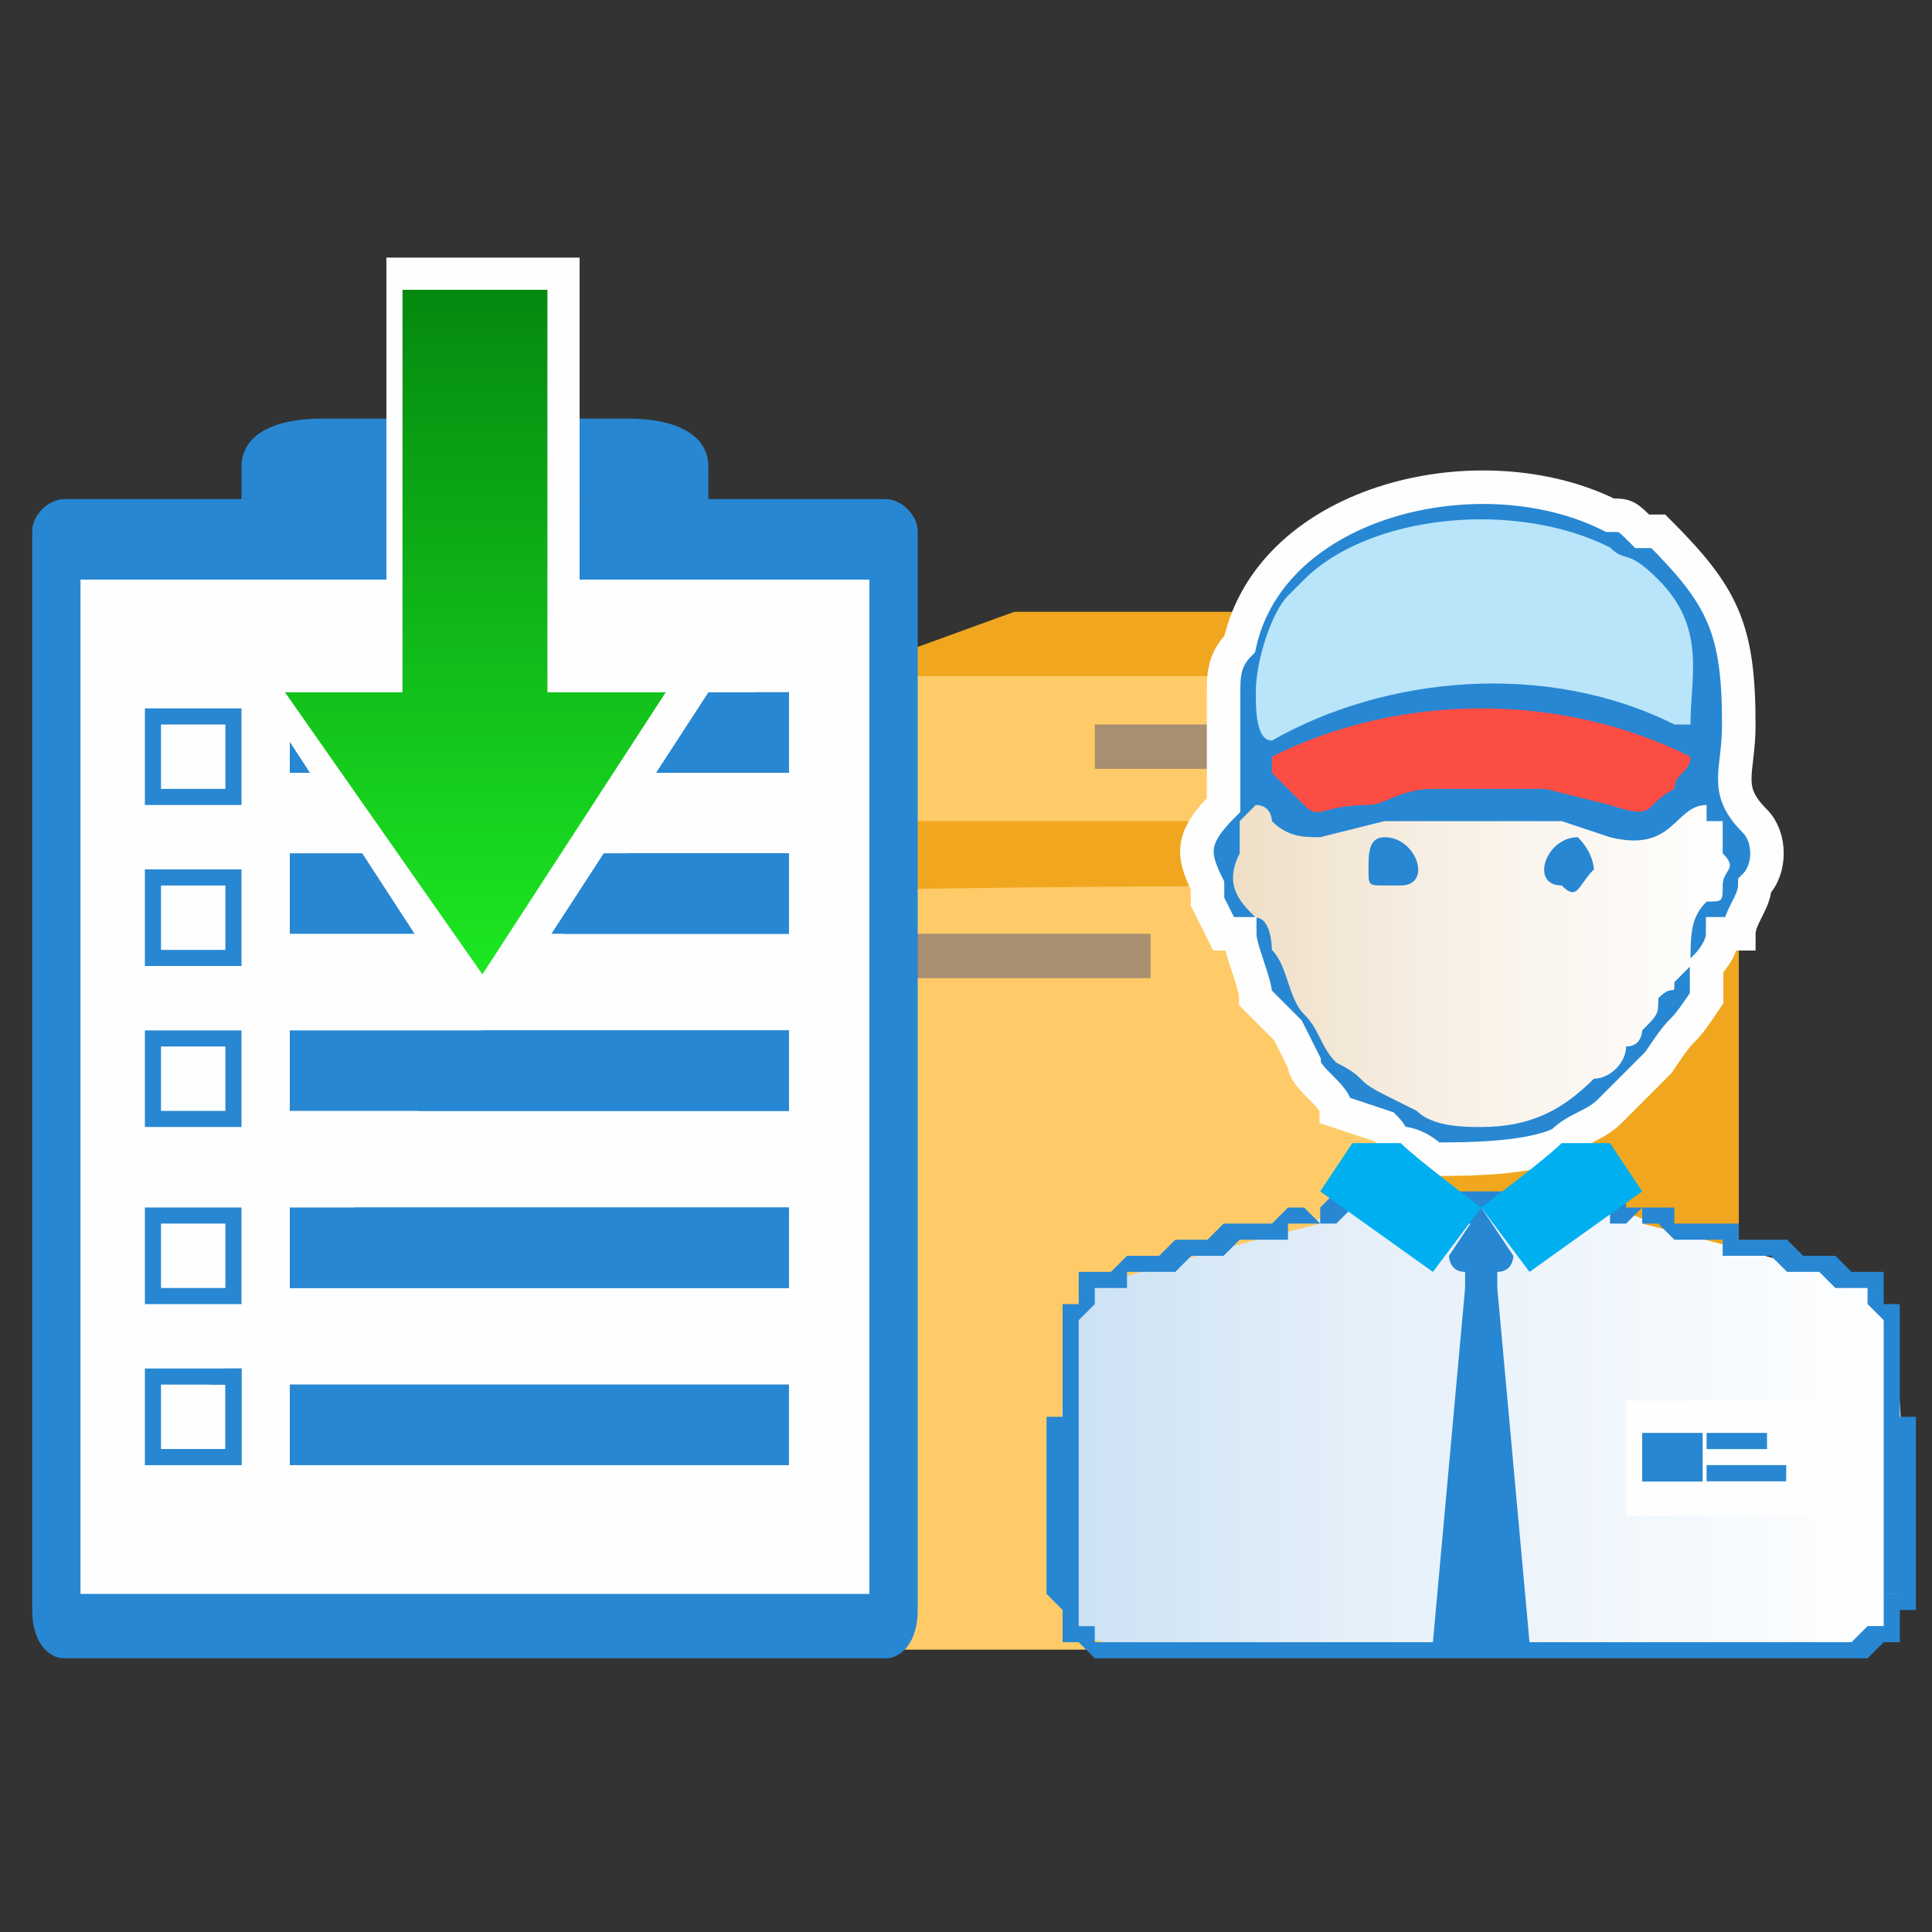 <?xml version="1.0" encoding="UTF-8"?>
<!DOCTYPE svg PUBLIC "-//W3C//DTD SVG 1.1//EN" "http://www.w3.org/Graphics/SVG/1.1/DTD/svg11.dtd">
<!-- Creator: CorelDRAW X7 -->
<svg xmlns="http://www.w3.org/2000/svg" xml:space="preserve" width="120px" height="120px" version="1.1" style="shape-rendering:geometricPrecision; text-rendering:geometricPrecision; image-rendering:optimizeQuality; fill-rule:evenodd; clip-rule:evenodd"
viewBox="0 0 120 120"
 xmlns:xlink="http://www.w3.org/1999/xlink">
 <rect x="0" y="0" width="120" height="120" fill="#333333" stroke="none"/>
 <defs>
  <style type="text/css">
   <![CDATA[
    .str0 {stroke:#FEFEFE;stroke-width:2.082}
    .fil0 {fill:none}
    .fil11 {fill:#FEFEFE}
    .fil2 {fill:#A98F71}
    .fil6 {fill:#B8E5FA}
    .fil10 {fill:#00AFEF}
    .fil4 {fill:#2887D2}
    .fil3 {fill:#F0A71F}
    .fil7 {fill:#FC4D44}
    .fil1 {fill:#FFCB68}
    .fil15 {fill:#FEFEFE;fill-rule:nonzero}
    .fil12 {fill:#FEFEFE;fill-rule:nonzero}
    .fil13 {fill:#95A0B9;fill-rule:nonzero}
    .fil9 {fill:#2887D2;fill-rule:nonzero}
    .fil8 {fill:url(#id0)}
    .fil5 {fill:url(#id1)}
    .fil14 {fill:url(#id2);fill-rule:nonzero}
   ]]>
  </style>
  <linearGradient id="id0" gradientUnits="userSpaceOnUse" x1="66.014" y1="88.391" x2="118" y2="88.391">
   <stop offset="0" style="stop-opacity:1; stop-color:#CBE1F4"/>
   <stop offset="0.369" style="stop-opacity:1; stop-color:#E5F0F9"/>
   <stop offset="1" style="stop-opacity:1; stop-color:white"/>
  </linearGradient>
  <linearGradient id="id1" gradientUnits="userSpaceOnUse" x1="76.528" y1="59.989" x2="107.409" y2="59.989">
   <stop offset="0" style="stop-opacity:1; stop-color:#EEDEC5"/>
   <stop offset="0.369" style="stop-opacity:1; stop-color:#F6EEE2"/>
   <stop offset="1" style="stop-opacity:1; stop-color:white"/>
  </linearGradient>
  <linearGradient id="id2" gradientUnits="userSpaceOnUse" x1="29.725" y1="17.072" x2="29.725" y2="62.13">
   <stop offset="0" style="stop-opacity:1; stop-color:#04870F"/>
   <stop offset="1" style="stop-opacity:1; stop-color:#1DEB23"/>
  </linearGradient>
 </defs>
 <g id="Layer_x0020_1">
  <rect class="fil0" width="120" height="120"/>
  <g id="_543972688">
   <g>
    <g>
     <g>
      <rect class="fil1" x="52" y="42" width="47.462" height="47.462"/>
      <rect class="fil2" x="68" y="45" width="15.467" height="2.754"/>
     </g>
     <path class="fil3" d="M52 42l11 -4 45 0 -9 4c0,0 -47,0 -47,0z"/>
     <path class="fil3" d="M99 90l9 -7c0,0 0,-45 0,-45 0,0 -9,4 -9,4l0 48z"/>
    </g>
    <g>
     <g>
      <rect class="fil1" x="40" y="55" width="47.462" height="47.462"/>
      <rect class="fil2" x="56" y="58" width="15.467" height="2.754"/>
     </g>
     <path class="fil3" d="M40 56l11 -5 45 0 -9 4c0,0 -47,0 -47,1z"/>
     <path class="fil3" d="M87 103l9 -6c0,0 0,-46 0,-46 0,0 -9,4 -9,4l0 48z"/>
    </g>
    <g>
     <g>
      <path class="fil4 str0" d="M76 43l0 5c0,1 0,2 0,2 -2,2 -2,3 -1,5 0,0 0,0 0,1l1 2c0,0 1,0 1,0 0,1 1,3 1,4l2 2c0,0 0,0 0,0 0,0 0,0 0,0l1 2c0,1 2,2 2,3l3 1c0,0 0,0 0,0 1,1 0,1 1,1 0,0 1,0 2,1 2,0 6,0 8,-1 1,-1 2,-1 3,-2 1,-1 2,-2 3,-3 2,-3 1,-1 3,-4 0,-1 0,-1 0,-2 0,0 1,-1 1,-2 0,0 0,0 1,0 0,-1 1,-2 1,-3 1,-1 1,-3 0,-4 0,0 0,0 0,0 -2,-2 -1,-3 -1,-6 0,-6 -1,-8 -5,-12 0,0 -1,0 -1,0 -1,-1 -1,-1 -2,-1 -8,-4 -21,-1 -23,8 -1,1 -1,2 -1,3z"/>
      <path class="fil5" d="M92 70c3,0 5,-1 7,-3 1,0 2,-1 2,-2 1,0 1,-1 1,-1 1,-1 1,-1 1,-2 1,-1 1,0 1,-1l1 -1c0,-2 0,-3 1,-4 1,0 1,0 1,-1 0,-1 1,-1 0,-2 0,0 0,-1 0,-2 0,0 -1,0 -1,0 0,-1 0,-1 0,-1 -2,0 -2,3 -6,2l-3 -1c-3,0 -8,0 -11,0 0,0 -4,1 -4,1 -1,0 -2,0 -3,-1 0,0 0,-1 -1,-1l-1 1c0,1 0,1 0,2 -1,2 0,3 1,4 1,0 1,2 1,2 1,1 1,3 2,4 1,1 1,2 2,3 2,1 1,1 3,2l2 1c1,1 3,1 4,1z"/>
      <path class="fil6" d="M78 43c0,1 0,3 1,3 7,-4 17,-5 25,-1 0,0 1,0 1,0 0,-3 1,-6 -2,-9 -2,-2 -2,-1 -3,-2 -6,-3 -15,-2 -19,2l-1 1c-1,1 -2,4 -2,6z"/>
      <path class="fil7" d="M79 47c0,1 0,1 0,1l2 2c1,1 1,0 4,0 1,0 2,-1 4,-1 1,0 5,0 7,0l4 1c3,1 2,0 4,-1 0,-1 1,-1 1,-2 -8,-4 -18,-4 -26,0z"/>
      <path class="fil4" d="M86 52c-1,0 -1,1 -1,2 0,1 0,1 1,1 0,0 1,0 1,0 2,0 1,-3 -1,-3z"/>
      <path class="fil4" d="M99 54c0,0 0,-1 -1,-2 -2,0 -3,3 -1,3 1,1 1,0 2,-1z"/>
     </g>
     <g>
      <path class="fil8" d="M82 76c0,0 -12,3 -14,4 -3,1 -2,19 -2,19 0,0 0,3 3,3 3,0 19,0 22,0 4,0 21,0 24,0 3,0 3,-3 3,-3 0,0 1,-18 -2,-19 -2,-1 -14,-4 -14,-4 1,0 -1,-1 -4,-1 -2,-1 -5,0 -7,0 -1,0 -4,-1 -6,0 -2,0 -4,1 -3,1z"/>
      <path id="1" class="fil9" d="M68 81l-1 -2 0 0 1 0 0 0 0 0 1 0 0 0 1 -1 0 0 1 0 0 0 1 0 0 0 1 -1 0 0 1 0 1 0 0 0 1 -1 0 0 1 0 1 0 0 0 1 0 0 0 1 -1 0 0 0 0 1 0 0 0 0 0 0 0 0 0 0 0 1 1 0 0 0 0 -1 0 0 0 0 0 0 0 -1 0 0 1 -1 0 0 0 -1 0 0 0 -1 0 0 0 -1 1 0 0 -1 0 -1 0 0 0 -1 1 0 0 -1 0 -1 0 0 0 -1 0 0 1 0 0 -1 0 0 0 -1 0 0 0 0 1 0 0zm-1 18l-2 0 0 0 0 0 0 0 0 0 0 -1 0 0 0 0 0 -1 0 -1 0 0 0 -1 0 -1 0 -1 0 0 0 -1 0 -1 0 -1 0 -1 0 -1 1 0 0 -1 0 -1 0 -1 0 -1 0 0 0 -1 0 -1 0 0 0 -1 1 0 0 -1 0 0 0 -1 1 2 0 0 0 0 0 0 0 0 -1 1 0 0 0 1 0 1 0 0 0 1 0 1 0 1 0 1 0 0 0 1 0 1 0 1 0 1 0 1 0 0 0 1 0 1 0 1 0 0 0 1 0 1 0 0 0 0 0 1 0 0 0 0 0 0 0 0zm2 3l0 1 0 0 0 0 -1 0 0 0 0 0 0 0 -1 -1 0 0 0 0 0 0 0 0 -1 0 0 0 0 -1 0 0 0 0 0 0 0 0 0 0 0 -1 0 0 0 0 0 0 0 0 0 0 0 0 -1 -1 0 0 0 0 0 0 0 0 0 0 0 0 2 0 0 0 0 0 0 0 0 0 0 0 0 0 0 0 0 1 0 0 0 0 0 0 0 0 0 0 0 0 0 0 0 0 0 0 0 1 0 0 0 0 0 0 0 0 1 0 0 0 0 0 0 0 0 0 0 0 0 1 1 0 0 0 0 0 0 0zm22 0l0 1 0 0 0 0 0 0 -1 0 0 0 -1 0 0 0 -1 0 -1 0 -1 0 -1 0 0 0 -1 0 -1 0 -1 0 -1 0 -1 0 -1 0 -1 0 -1 0 0 0 -1 0 -1 0 -1 0 -1 0 0 0 -1 0 -1 0 0 0 -1 0 0 0 -1 0 0 0 0 -1 0 0 1 0 0 0 1 0 0 0 1 0 1 0 0 0 1 0 1 0 1 0 1 0 0 0 1 0 1 0 1 0 1 0 1 0 1 0 1 0 1 0 0 0 1 0 1 0 1 0 1 0 0 0 1 0 0 0 1 0 0 0 0 0 0 0zm0 0l0 0 0 0 0 0zm24 0l0 1 0 0 -1 0 0 0 0 0 -1 0 -1 0 0 0 -1 0 -1 0 0 0 -1 0 -1 0 -1 0 -1 0 -1 0 -1 0 -1 0 -1 0 -1 0 -1 0 0 0 -1 0 -1 0 -1 0 -1 0 -1 0 0 0 -1 0 -1 0 0 0 -1 0 0 0 -1 0 0 -1 1 0 0 0 1 0 0 0 1 0 1 0 0 0 1 0 1 0 1 0 1 0 1 0 0 0 1 0 1 0 1 0 1 0 1 0 1 0 1 0 1 0 1 0 1 0 0 0 1 0 1 0 0 0 1 0 1 0 0 0 0 0 1 0 0 0zm2 -3l2 0 0 0 0 0 0 0 0 0 0 0 0 0 0 1 0 0 -1 0 0 0 0 0 0 0 0 0 0 0 0 1 0 0 0 0 0 0 0 0 0 0 0 1 0 0 -1 0 0 0 0 0 0 0 0 0 -1 1 0 0 0 0 -1 0 0 0 0 0 0 -1 0 0 0 0 0 0 1 -1 0 0 0 0 0 0 0 0 0 0 1 0 0 0 0 0 0 0 0 0 0 -1 0 0 0 0 0 0 0 0 0 0 0 0 0 0 0 0 0 0 0 -1 0 0 0 0 0 0 0 0 0 0 0 0 0 0 0 0zm-1 -18l1 -2 0 0 0 1 0 0 0 1 1 0 0 1 0 0 0 1 0 1 0 0 0 1 0 1 0 1 0 1 1 0 0 1 0 1 0 1 0 1 0 1 0 0 0 1 0 1 0 1 0 0 0 1 0 1 0 0 0 0 0 1 0 0 0 0 0 0 -2 0 0 0 0 0 0 0 0 -1 0 0 0 0 0 -1 0 -1 0 0 0 -1 0 -1 0 -1 0 0 0 -1 0 -1 0 -1 0 -1 0 -1 0 0 0 -1 0 -1 0 -1 0 -1 0 0 0 -1 0 -1 0 0 -1 -1 0 0 0 0 0 0 0 0 0 0zm-14 -6l0 1 0 -1 0 0 0 0 0 0 0 0 1 0 0 0 0 0 1 0 0 1 1 0 0 0 1 0 1 0 0 0 1 0 0 1 1 0 1 0 0 0 1 0 1 1 0 0 1 0 0 0 1 0 0 0 1 1 0 0 1 0 0 0 0 0 1 0 -1 2 0 -1 -1 0 0 0 0 0 -1 0 0 0 -1 -1 0 0 -1 0 0 0 -1 0 0 0 -1 -1 -1 0 0 0 -1 0 -1 0 0 -1 -1 0 0 0 -1 0 0 0 -1 0 0 0 -1 -1 0 0 -1 0 0 0 0 0 0 0 0 0 0 0 0 -1zm-4 0l0 -1 0 0 0 0 1 0 0 0 0 0 0 0 1 0 0 0 0 0 0 0 0 0 1 0 0 0 0 1 0 0 0 0 0 0 1 0 0 0 0 0 0 0 0 0 0 0 0 0 0 0 0 0 0 0 1 0 -1 1 0 0 0 0 0 0 0 0 0 -1 0 0 0 0 0 0 0 0 -1 1 1 0 0 0 0 0 0 0 0 0 0 0 -1 0 0 0 0 0 0 0 0 0 0 0 0 0 0 0 -1 0 0 0 0 0 0 0 0 -1 0 0 -1 0 0 0 0 0 0 0 -1 0 0 0 0 0 0 0zm-7 1l1 -2 -1 0 1 0 0 0 0 0 0 0 0 0 0 0 0 0 1 0 0 0 0 0 0 0 1 0 0 0 0 0 0 0 0 0 1 0 0 0 0 0 0 0 1 0 0 0 0 0 0 0 1 0 0 0 0 0 0 0 1 0 0 0 0 0 0 0 0 1 0 0 0 0 0 0 -1 0 0 0 0 0 0 0 -1 0 0 0 0 0 0 0 0 0 -1 0 0 0 0 0 0 0 -1 0 0 0 0 0 0 0 -1 0 0 0 0 0 0 0 0 0 -1 0 0 0 0 1 0 0 0 0 0 0 0 0 -1 0zm1 0l-1 0 0 0 1 0zm-7 -1l0 -1 0 0 0 0 0 0 1 0 0 0 0 0 0 0 1 0 0 0 0 0 0 0 0 0 1 0 0 0 0 0 0 0 1 0 0 0 0 0 0 0 1 0 0 0 0 0 0 0 0 0 1 0 0 0 0 0 0 0 0 0 0 0 0 0 1 0 -1 2 0 0 0 0 0 0 0 0 0 -1 0 0 -1 0 0 0 0 0 0 0 0 0 -1 0 0 0 0 0 0 0 0 0 -1 0 0 0 0 0 0 0 -1 0 0 0 0 0 0 0 0 0 -1 0 0 0 0 0 0 0 0 0 -1 0 0 0 0 0zm-3 1l-1 -1 1 1 0 0 0 0 -1 0 0 0 0 -1 0 0 0 0 0 0 0 0 0 0 0 0 1 0 0 0 0 0 0 0 0 0 0 0 0 0 0 0 1 -1 0 0 0 0 0 0 0 0 0 0 1 0 0 0 0 0 0 0 1 0 0 0 0 0 0 1 0 0 0 0 0 0 -1 0 0 0 0 0 0 0 0 0 -1 1 0 0 0 0 0 0 0 0 0 0 -1 0 0 0 0 0 0 0 0 0 0 0 0 0 0 0 0 0 0 0 0 0 0 0 0 0 0 -1 -1 0 0 0 0 0 0 0 1 1z"/>
     </g>
     <path class="fil4" d="M92 75l0 0 -2 3c0,0 0,1 1,1 0,0 0,0 0,1 0,0 -2,22 -2,22l3 0 0 0 3 0c0,0 -2,-22 -2,-22 0,-1 0,-1 0,-1 1,0 1,-1 1,-1l-2 -3z"/>
     <g>
      <path class="fil10" d="M84 71l-2 3 7 5 3 -4c0,0 -4,-3 -5,-4 -2,0 -2,0 -3,0z"/>
      <path class="fil10" d="M100 71l2 3 -7 5 -3 -4c0,0 4,-3 5,-4 2,0 2,0 3,0z"/>
     </g>
     <rect class="fil11" x="101" y="87" width="12.632" height="7.14"/>
     <g>
      <rect class="fil4" x="106" y="89" width="3.753" height="1.007"/>
      <rect class="fil4" x="102" y="89" width="3.753" height="3.021"/>
      <rect class="fil4" x="106" y="91" width="4.944" height="1.007"/>
     </g>
    </g>
   </g>
   <g id="_543972304">
    <path class="fil9" d="M30 29c-1,0 -2,-1 -2,-2 0,-1 1,-2 2,-2 1,0 2,1 2,2 0,1 -1,2 -2,2zm9 -3l-3 0c-1,-2 -3,-4 -6,-4 -3,0 -6,2 -6,4l-4 0c-3,0 -5,1 -5,3l0 2 11 0c1,1 2,1 4,1 1,0 3,0 4,-1l10 0 0 -2c0,-2 -2,-3 -5,-3z"/>
    <path class="fil9" d="M55 103l-51 0c-1,0 -2,-1 -2,-3l0 -67c0,-1 1,-2 2,-2l51 0c1,0 2,1 2,2l0 67c0,2 -1,3 -2,3z"/>
    <polygon class="fil12" points="5,99 54,99 54,36 5,36 "/>
    <g>
     <path class="fil9" d="M14 49l-4 0 0 -4 4 0 0 4zm-5 1l6 0 0 -6 -6 0 0 6z"/>
     <path class="fil9" d="M14 59l-4 0 0 -4 4 0 0 4zm-5 1l6 0 0 -6 -6 0 0 6z"/>
     <path class="fil9" d="M14 69l-4 0 0 -4 4 0 0 4zm-5 1l6 0 0 -6 -6 0 0 6z"/>
     <path class="fil9" d="M14 80l-4 0 0 -4 4 0 0 4zm-5 1l6 0 0 -6 -6 0 0 6z"/>
     <path class="fil9" d="M14 90l-4 0 0 -4 4 0 0 4zm-5 1l6 0 0 -6 -6 0 0 6z"/>
     <polygon class="fil9" points="9,91 15,91 15,85 14,85 13,86 14,86 14,90 10,90 "/>
    </g>
    <g>
     <polygon class="fil13" points="49,91 18,91 18,86 49,86 "/>
     <polygon class="fil9" points="49,91 18,91 18,86 49,86 "/>
    </g>
    <g>
     <polygon class="fil9" points="49,80 18,80 18,75 49,75 "/>
     <polygon class="fil9" points="18,80 49,80 49,75 22,75 "/>
    </g>
    <g>
     <polygon class="fil9" points="49,69 18,69 18,64 49,64 "/>
     <polygon class="fil9" points="26,69 49,69 49,64 30,64 "/>
    </g>
    <g>
     <polygon class="fil9" points="49,58 18,58 18,53 49,53 "/>
     <polygon class="fil9" points="35,58 49,58 49,53 39,53 "/>
    </g>
    <g>
     <polygon class="fil9" points="49,48 18,48 18,43 49,43 "/>
     <polygon class="fil9" points="43,48 49,48 49,43 47,43 "/>
    </g>
   </g>
   <g>
    <path class="fil14" d="M35 17l0 25 8 0 -13 20 -13 -20 7 0 0 -25 11 0zm0 13m4 12m-3 10m-13 0m-2 -10m3 -12m6 -13"/>
    <path id="1" class="fil15" d="M36 42l-1 1 -1 -1 0 -25 2 0 0 25zm-1 1l-1 0 0 -1 1 1zm8 -1l1 1 -1 0 -8 0 0 -1 8 0zm0 0l2 0 -1 1 -1 -1zm-12 21l-2 0 0 -1 13 -20 2 1 -13 20zm0 0l-1 1 -1 -1 2 0zm-15 -20l1 -1 0 0 14 20 -2 1 -13 -20zm0 0l-1 -1 2 0 -1 1zm8 -1l1 0 -1 1 -7 0 0 -1 7 0zm1 0l0 1 -1 0 1 -1zm-1 -25l0 -1 1 1 0 25 -1 0 0 -25zm0 0l0 -1 0 0 0 1zm11 -1l1 1 -1 1 -11 0 0 -2 11 0zm0 0l1 0 0 1 -1 -1z"/>
   </g>
  </g>
 </g>
</svg>
